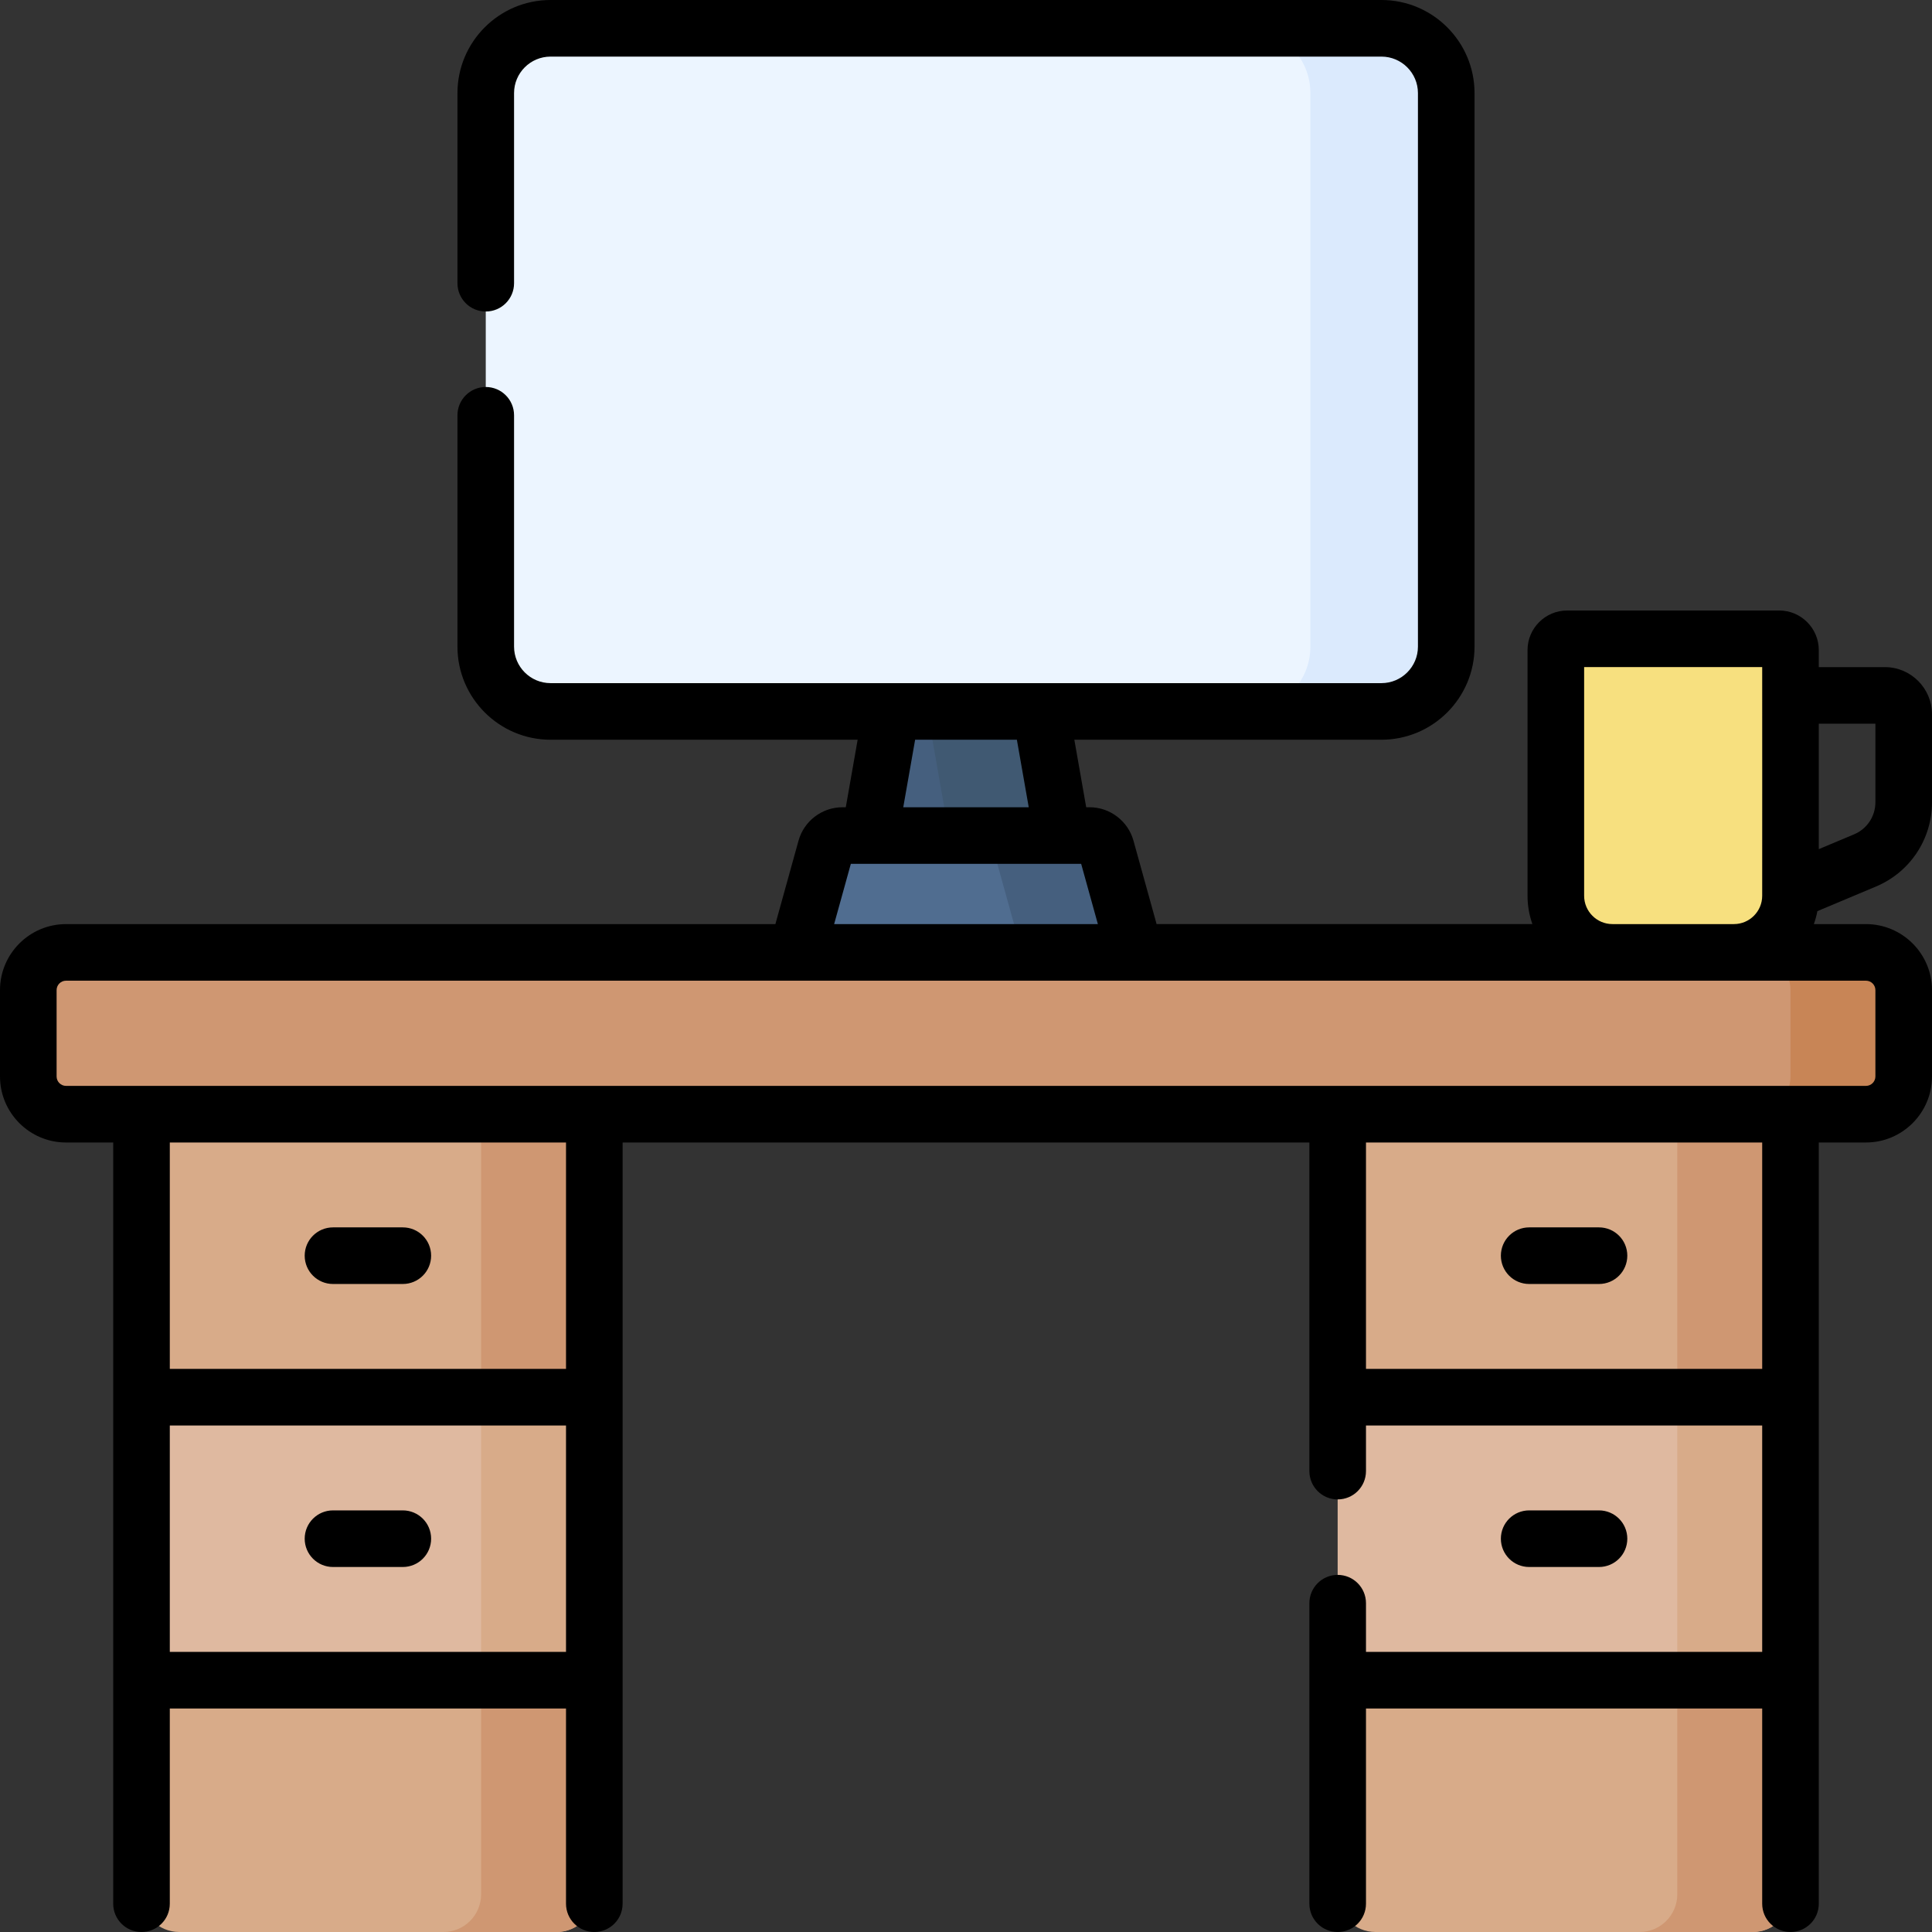 <svg id="Layer_1" enable-background="new 0 0 512 512" height="512" viewBox="0 0 512 512" width="512" xmlns="http://www.w3.org/2000/svg"><rect x="0" y="0" width="512" height="512" fill="#333333" stroke="none"/><g><g><g><g><path d="m284.364 237.394h-56.728l8.588-48.857h39.552z" fill="#455f7e"/><path d="m275.776 188.537h-30l8.588 48.857h30z" fill="#405972"/><path d="m293.153 224.785 6.047 21.804c.809 2.918-1.385 5.804-4.413 5.804h-77.573c-3.028 0-5.223-2.886-4.413-5.804l6.047-21.804c.55-1.983 2.355-3.356 4.413-3.356h65.479c2.058 0 3.863 1.373 4.413 3.356z" fill="#506d90"/><path d="m299.2 246.59-6.047-21.805c-.55-1.983-2.355-3.356-4.413-3.356h-30c2.058 0 3.864 1.373 4.413 3.356l6.047 21.805c.809 2.918-1.385 5.804-4.414 5.804h30c3.029 0 5.223-2.886 4.414-5.804z" fill="#455f7e"/><g><path d="m366.093 188.537h-220.186c-9.486 0-17.175-7.69-17.175-17.175v-146.687c0-9.486 7.69-17.175 17.175-17.175h220.187c9.486 0 17.175 7.69 17.175 17.175v146.686c0 9.486-7.69 17.176-17.176 17.176z" fill="#ecf5ff"/><path d="m366.093 7.5h-36c9.486 0 17.175 7.689 17.175 17.175v146.687c0 9.485-7.689 17.175-17.175 17.175h36c9.486 0 17.175-7.69 17.175-17.175v-146.687c.001-9.486-7.689-17.175-17.175-17.175z" fill="#dbeafd"/></g></g></g><g><path d="m157.5 502v-206.731h-120v206.731c0 5.523 4.477 10 10 10h100c5.523 0 10-4.477 10-10z" fill="#d8ab89"/><path d="m127.5 295.269v206.731c0 5.523-4.477 10-10 10h30c5.523 0 10-4.477 10-10v-206.731z" fill="#cf9772"/><g><path d="m37.5 370.269h120v75h-120z" fill="#dfb9a0"/><path d="m127.5 370.269h30v75h-30z" fill="#d8ab89"/></g></g><g><path d="m474.5 502v-206.731h-120v206.731c0 5.523 4.477 10 10 10h100c5.523 0 10-4.477 10-10z" fill="#d8ab89"/><path d="m444.5 295.269v206.731c0 5.523-4.477 10-10 10h30c5.523 0 10-4.477 10-10v-206.731z" fill="#cf9772"/><g><path d="m354.5 370.269h120v75h-120z" fill="#dfb9a0"/><path d="m444.5 370.269h30v75h-30z" fill="#d8ab89"/></g></g><g><g><path d="m492.486 228.016h.01z" fill="#f0d16f"/></g><path d="m459.5 252.394h-32.188c-8.284 0-15-6.716-15-15v-65.106c0-1.657 1.343-3 3-3h56.188c1.657 0 3 1.343 3 3v65.106c0 8.284-6.716 15-15 15z" fill="#f7e07f"/></g><path d="m494.5 295.269h-477c-5.523 0-10-4.477-10-10v-22.875c0-5.523 4.477-10 10-10h477c5.523 0 10 4.477 10 10v22.875c0 5.523-4.477 10-10 10z" fill="#cf9772"/><path d="m494.5 252.394h-30c5.523 0 10 4.478 10 10v22.875c0 5.523-4.477 10-10 10h30c5.523 0 10-4.477 10-10v-22.875c0-5.523-4.477-10-10-10z" fill="#c88556"/></g><path d="m497.165 234.934c9.012-3.787 14.835-12.549 14.835-22.324v-23.32c0-6.893-5.607-12.5-12.5-12.5h-17.5v-4.503c0-5.79-4.71-10.5-10.5-10.5h-56.188c-5.79 0-10.5 4.71-10.5 10.5v65.106c0 2.629.458 5.152 1.29 7.5h-99.607c-.026-.103-.038-.206-.067-.308l-6.047-21.805c-.001-.001-.001-.002-.001-.003-1.447-5.21-6.233-8.849-11.641-8.849h-.883l-3.144-17.893h81.381c13.605 0 24.675-11.069 24.675-24.676v-146.684c.001-13.606-11.069-24.675-24.674-24.675h-220.187c-13.606 0-24.675 11.069-24.675 24.675v50.38c0 4.143 3.358 7.5 7.5 7.5s7.5-3.357 7.5-7.5v-50.38c0-5.335 4.34-9.675 9.675-9.675h220.187c5.335 0 9.675 4.34 9.675 9.675v146.687c0 5.335-4.34 9.676-9.675 9.676h-220.187c-5.335 0-9.675-4.341-9.675-9.676v-61.307c0-4.143-3.358-7.5-7.5-7.5s-7.5 3.357-7.5 7.5v61.307c0 13.606 11.069 24.676 24.675 24.676h81.381l-3.145 17.893h-.883c-5.409 0-10.196 3.64-11.641 8.851l-6.048 21.806c-.028.102-.041.205-.067.308h-188.004c-9.649 0-17.5 7.851-17.5 17.5v22.876c0 9.649 7.851 17.5 17.5 17.5h12.5v201.728c0 4.143 3.358 7.5 7.5 7.5s7.5-3.357 7.5-7.5v-51.73h105v51.73c0 4.143 3.358 7.5 7.5 7.5s7.5-3.357 7.5-7.5v-201.73h182v87.09c0 4.143 3.357 7.5 7.5 7.5s7.5-3.357 7.5-7.5v-12.09h105v60h-105v-12.91c0-4.143-3.357-7.5-7.5-7.5s-7.5 3.357-7.5 7.5v79.64c0 4.143 3.357 7.5 7.5 7.5s7.5-3.357 7.5-7.5v-51.73h105v51.73c0 4.143 3.357 7.5 7.5 7.5s7.5-3.357 7.5-7.5v-201.73h12.5c9.649 0 17.5-7.851 17.5-17.5v-22.876c0-9.649-7.851-17.5-17.5-17.5h-13.807c.393-1.108.715-2.251.931-3.431zm-15.165-43.144h15v20.82c0 3.72-2.216 7.054-5.645 8.494l-9.355 3.93zm-62.188-15.003h47.188c.021 1.12 0 59.584 0 60.606 0 4.136-3.364 7.5-7.5 7.5h-32.188c-4.136 0-7.5-3.364-7.5-7.5zm-177.295 19.253h26.966l3.144 17.89h-33.254zm-17.036 32.89h61.039l4.427 15.964h-69.893zm-75.481 208.84h-105v-60h105zm0-75h-105v-60h105zm317 0h-105v-60h105zm27.5-102.876c1.379 0 2.5 1.121 2.5 2.5v22.876c0 1.379-1.121 2.5-2.5 2.5h-477c-1.378 0-2.5-1.121-2.5-2.5v-22.876c0-1.379 1.122-2.5 2.5-2.5zm-89.253 80.376h18.506c4.143 0 7.5-3.357 7.5-7.5s-3.357-7.5-7.5-7.5h-18.506c-4.143 0-7.5 3.357-7.5 7.5s3.357 7.5 7.5 7.5zm18.506 75c4.143 0 7.5-3.357 7.5-7.5s-3.357-7.5-7.5-7.5h-18.506c-4.143 0-7.5 3.357-7.5 7.5s3.357 7.5 7.5 7.5zm-335.506-75h18.506c4.142 0 7.5-3.357 7.5-7.5s-3.358-7.5-7.5-7.5h-18.506c-4.142 0-7.5 3.357-7.5 7.5s3.358 7.5 7.5 7.5zm0 75h18.506c4.142 0 7.5-3.357 7.5-7.5s-3.358-7.5-7.5-7.5h-18.506c-4.142 0-7.5 3.357-7.5 7.5s3.358 7.5 7.5 7.5z"/></g></svg>